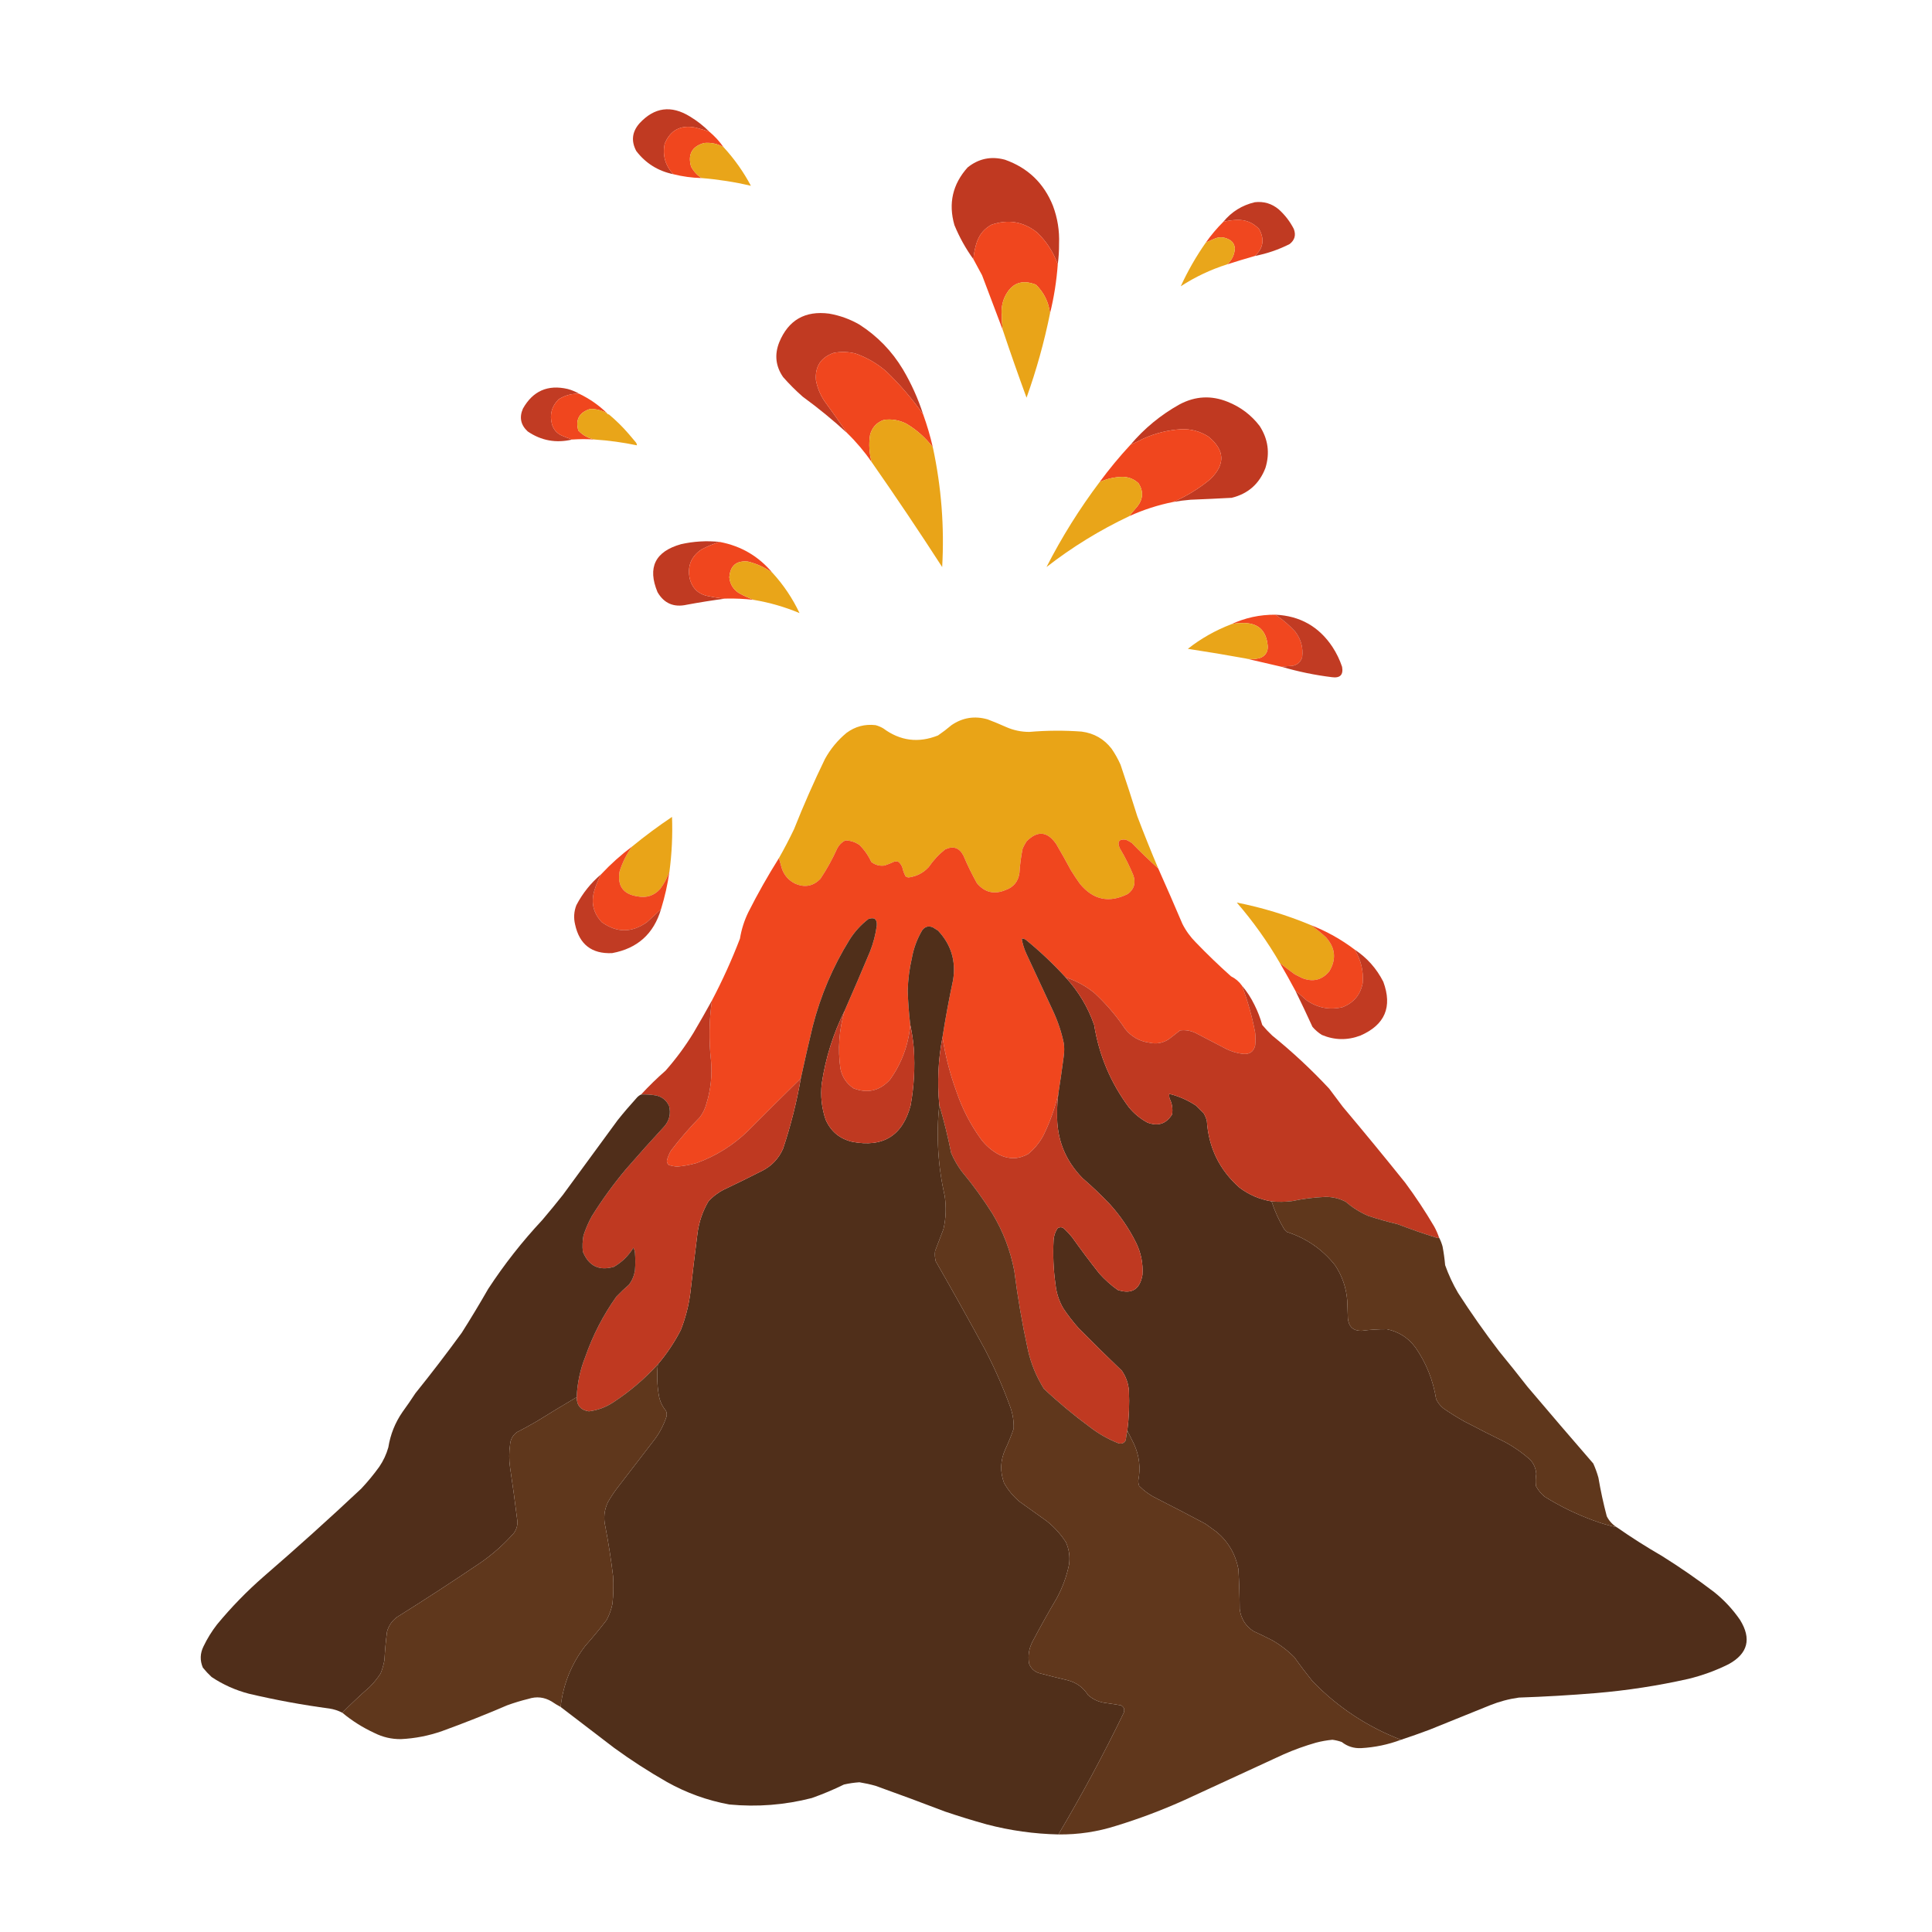 <?xml version="1.0" encoding="UTF-8"?>
<!DOCTYPE svg PUBLIC "-//W3C//DTD SVG 1.1//EN" "http://www.w3.org/Graphics/SVG/1.1/DTD/svg11.dtd">
<svg xmlns="http://www.w3.org/2000/svg" version="1.1" width="3000px" height="3000px" style="shape-rendering:geometricPrecision; text-rendering:geometricPrecision; image-rendering:optimizeQuality; fill-rule:evenodd; clip-rule:evenodd" xmlns:xlink="http://www.w3.org/1999/xlink">
<g><path style="opacity:0.99" fill="#c03921" d="M 1101.5,204.5 C 1094.28,202.041 1086.95,199.874 1079.5,198C 1056.57,193.656 1040.73,202.156 1032,223.5C 1028.59,241.522 1033.09,257.188 1045.5,270.5C 1021.75,265.547 1002.59,253.547 988,234.5C 979.761,219.024 981.428,204.69 993,191.5C 1016.1,166.459 1042.27,162.959 1071.5,181C 1082.48,187.647 1092.48,195.48 1101.5,204.5 Z"/></g>
<g><path style="opacity:0.993" fill="#f0461e" d="M 1101.5,204.5 C 1109.91,211.575 1117.24,219.575 1123.5,228.5C 1114.22,223.209 1104.22,221.043 1093.5,222C 1074.61,227.268 1067.78,239.435 1073,258.5C 1076.98,265.974 1082.48,271.974 1089.5,276.5C 1074.57,276.134 1059.9,274.134 1045.5,270.5C 1033.09,257.188 1028.59,241.522 1032,223.5C 1040.73,202.156 1056.57,193.656 1079.5,198C 1086.95,199.874 1094.28,202.041 1101.5,204.5 Z"/></g>
<g><path style="opacity:0.985" fill="#e9a417" d="M 1123.5,228.5 C 1140.3,246.775 1154.47,266.775 1166,288.5C 1140.83,282.611 1115.33,278.611 1089.5,276.5C 1082.48,271.974 1076.98,265.974 1073,258.5C 1067.78,239.435 1074.61,227.268 1093.5,222C 1104.22,221.043 1114.22,223.209 1123.5,228.5 Z"/></g>
<g><path style="opacity:0.994" fill="#c03921" d="M 1642.5,410.5 C 1635.66,391.502 1625,375.002 1610.5,361C 1589.07,344.062 1565.4,340.062 1539.5,349C 1528.61,354.936 1521.11,363.769 1517,375.5C 1514.05,384.284 1512.22,393.284 1511.5,402.5C 1499.64,386.122 1489.8,368.456 1482,349.5C 1472.37,315.838 1479.21,286.005 1502.5,260C 1519.69,246.205 1539.02,242.205 1560.5,248C 1596.06,260.563 1620.9,284.396 1635,319.5C 1642.12,338.517 1645.29,358.184 1644.5,378.5C 1644.57,389.367 1643.91,400.034 1642.5,410.5 Z"/></g>
<g><path style="opacity:0.989" fill="#c03921" d="M 1948.5,397.5 C 1961.75,385.381 1963.92,371.381 1955,355.5C 1945.57,345.572 1933.9,340.905 1920,341.5C 1913.04,341.807 1906.21,342.807 1899.5,344.5C 1912.35,328.826 1928.69,318.659 1948.5,314C 1962.42,312.42 1974.76,316.087 1985.5,325C 1995.25,333.74 2003.08,343.907 2009,355.5C 2012.63,364.993 2010.46,372.826 2002.5,379C 1985.39,387.649 1967.39,393.816 1948.5,397.5 Z"/></g>
<g><path style="opacity:0.991" fill="#f0461e" d="M 1948.5,397.5 C 1934.12,401.625 1919.79,405.959 1905.5,410.5C 1912.83,404.007 1916.83,395.84 1917.5,386C 1916.95,378.771 1913.28,373.771 1906.5,371C 1900.3,368.132 1893.96,367.799 1887.5,370C 1882.4,372.083 1877.4,374.25 1872.5,376.5C 1880.56,365.052 1889.56,354.385 1899.5,344.5C 1906.21,342.807 1913.04,341.807 1920,341.5C 1933.9,340.905 1945.57,345.572 1955,355.5C 1963.92,371.381 1961.75,385.381 1948.5,397.5 Z"/></g>
<g><path style="opacity:0.995" fill="#f0461e" d="M 1642.5,410.5 C 1640.63,436.295 1636.63,461.628 1630.5,486.5C 1628.35,469.025 1621.01,454.192 1608.5,442C 1586.35,433.319 1570.18,439.819 1560,461.5C 1556.14,470.273 1554.64,479.44 1555.5,489C 1555.4,497.246 1556.07,505.412 1557.5,513.5C 1546.79,484.893 1535.96,456.227 1525,427.5C 1520.48,419.113 1515.98,410.779 1511.5,402.5C 1512.22,393.284 1514.05,384.284 1517,375.5C 1521.11,363.769 1528.61,354.936 1539.5,349C 1565.4,340.062 1589.07,344.062 1610.5,361C 1625,375.002 1635.66,391.502 1642.5,410.5 Z"/></g>
<g><path style="opacity:0.979" fill="#e9a417" d="M 1905.5,410.5 C 1879.91,418.63 1855.91,429.964 1833.5,444.5C 1844.45,420.6 1857.45,397.933 1872.5,376.5C 1877.4,374.25 1882.4,372.083 1887.5,370C 1893.96,367.799 1900.3,368.132 1906.5,371C 1913.28,373.771 1916.95,378.771 1917.5,386C 1916.83,395.84 1912.83,404.007 1905.5,410.5 Z"/></g>
<g><path style="opacity:0.989" fill="#e9a417" d="M 1630.5,486.5 C 1621.49,531.042 1609.32,574.709 1594,617.5C 1581.34,583.02 1569.17,548.353 1557.5,513.5C 1556.07,505.412 1555.4,497.246 1555.5,489C 1554.64,479.44 1556.14,470.273 1560,461.5C 1570.18,439.819 1586.35,433.319 1608.5,442C 1621.01,454.192 1628.35,469.025 1630.5,486.5 Z"/></g>
<g><path style="opacity:0.035" fill="#feaa00" d="M 1833.5,444.5 C 1832.83,445.167 1832.83,445.167 1833.5,444.5 Z"/></g>
<g><path style="opacity:0.992" fill="#c03921" d="M 1433.5,643.5 C 1416.77,619.636 1397.77,597.469 1376.5,577C 1362.37,564.598 1346.37,555.264 1328.5,549C 1317.24,546.137 1305.91,545.804 1294.5,548C 1274.46,555.054 1265.29,569.221 1267,590.5C 1269.19,602.061 1273.52,612.727 1280,622.5C 1292.08,639.064 1303.91,655.731 1315.5,672.5C 1293.54,652.367 1270.54,633.533 1246.5,616C 1235.64,606.473 1225.47,596.306 1216,585.5C 1204.4,568.662 1202.4,550.662 1210,531.5C 1224.28,496.939 1250.12,482.106 1287.5,487C 1304.19,489.895 1319.85,495.561 1334.5,504C 1362.43,521.926 1384.93,545.093 1402,573.5C 1415.11,595.67 1425.61,619.003 1433.5,643.5 Z"/></g>
<g><path style="opacity:0.998" fill="#f0461e" d="M 1433.5,643.5 C 1439.48,660.109 1444.48,677.109 1448.5,694.5C 1437.19,679.687 1423.52,667.52 1407.5,658C 1396.47,652.325 1384.8,650.325 1372.5,652C 1361.17,656.001 1354,663.834 1351,675.5C 1348.85,689.654 1349.68,703.654 1353.5,717.5C 1342.37,701.352 1329.7,686.352 1315.5,672.5C 1303.91,655.731 1292.08,639.064 1280,622.5C 1273.52,612.727 1269.19,602.061 1267,590.5C 1265.29,569.221 1274.46,555.054 1294.5,548C 1305.91,545.804 1317.24,546.137 1328.5,549C 1346.37,555.264 1362.37,564.598 1376.5,577C 1397.77,597.469 1416.77,619.636 1433.5,643.5 Z"/></g>
<g><path style="opacity:0.988" fill="#c03921" d="M 899.5,611.5 C 887.911,610.976 877.244,613.809 867.5,620C 856.683,630.714 853.183,643.547 857,658.5C 859.285,666.451 864.119,672.285 871.5,676C 877.16,678.493 882.826,680.659 888.5,682.5C 863.568,688.457 840.568,684.29 819.5,670C 808.556,659.949 806.056,648.115 812,634.5C 827.478,607.015 850.644,596.848 881.5,604C 887.934,605.725 893.934,608.225 899.5,611.5 Z"/></g>
<g><path style="opacity:0.994" fill="#f0461e" d="M 899.5,611.5 C 915.496,619.17 929.829,629.17 942.5,641.5C 934.364,637.133 925.698,634.966 916.5,635C 899.432,640.312 893.265,651.478 898,668.5C 905.048,675.938 913.548,680.605 923.5,682.5C 911.809,681.714 900.142,681.714 888.5,682.5C 882.826,680.659 877.16,678.493 871.5,676C 864.119,672.285 859.285,666.451 857,658.5C 853.183,643.547 856.683,630.714 867.5,620C 877.244,613.809 887.911,610.976 899.5,611.5 Z"/></g>
<g><path style="opacity:0.993" fill="#c03921" d="M 1821.5,779.5 C 1842.54,770.479 1861.87,758.645 1879.5,744C 1903.04,720.866 1902.04,698.866 1876.5,678C 1863.57,669.726 1849.41,665.893 1834,666.5C 1813.63,667.8 1794.13,672.634 1775.5,681C 1768.93,684.451 1762.27,687.618 1755.5,690.5C 1777.1,665.057 1802.44,644.224 1831.5,628C 1855.94,614.948 1880.94,613.615 1906.5,624C 1926.48,631.989 1942.98,644.489 1956,661.5C 1969.09,681.729 1972.09,703.396 1965,726.5C 1955.6,751.24 1938.1,766.74 1912.5,773C 1891.18,774.146 1869.85,775.146 1848.5,776C 1839.43,776.758 1830.43,777.925 1821.5,779.5 Z"/></g>
<g><path style="opacity:0.985" fill="#e9a417" d="M 942.5,641.5 C 942.973,642.906 943.973,643.573 945.5,643.5C 956.462,652.628 966.629,662.628 976,673.5C 979.667,677.833 983.333,682.167 987,686.5C 988.289,688.055 988.956,689.721 989,691.5C 967.413,686.989 945.579,683.989 923.5,682.5C 913.548,680.605 905.048,675.938 898,668.5C 893.265,651.478 899.432,640.312 916.5,635C 925.698,634.966 934.364,637.133 942.5,641.5 Z"/></g>
<g><path style="opacity:0.075" fill="#f14a1c" d="M 942.5,641.5 C 944.027,641.427 945.027,642.094 945.5,643.5C 943.973,643.573 942.973,642.906 942.5,641.5 Z"/></g>
<g><path style="opacity:0.989" fill="#e9a417" d="M 1448.5,694.5 C 1461.72,755.907 1466.56,817.907 1463,880.5C 1427.45,825.467 1390.95,771.134 1353.5,717.5C 1349.68,703.654 1348.85,689.654 1351,675.5C 1354,663.834 1361.17,656.001 1372.5,652C 1384.8,650.325 1396.47,652.325 1407.5,658C 1423.52,667.52 1437.19,679.687 1448.5,694.5 Z"/></g>
<g><path style="opacity:0.997" fill="#f0461e" d="M 1821.5,779.5 C 1797.97,784.233 1775.3,791.567 1753.5,801.5C 1757.43,796.393 1761.6,791.393 1766,786.5C 1775.08,774.877 1775.75,762.877 1768,750.5C 1760.47,743.432 1751.47,740.099 1741,740.5C 1729.31,741.047 1718.15,743.714 1707.5,748.5C 1722.4,728.267 1738.4,708.934 1755.5,690.5C 1762.27,687.618 1768.93,684.451 1775.5,681C 1794.13,672.634 1813.63,667.8 1834,666.5C 1849.41,665.893 1863.57,669.726 1876.5,678C 1902.04,698.866 1903.04,720.866 1879.5,744C 1861.87,758.645 1842.54,770.479 1821.5,779.5 Z"/></g>
<g><path style="opacity:0.985" fill="#e9a417" d="M 1753.5,801.5 C 1707.68,823.183 1664.85,849.516 1625,880.5C 1648.68,834.136 1676.18,790.136 1707.5,748.5C 1718.15,743.714 1729.31,741.047 1741,740.5C 1751.47,740.099 1760.47,743.432 1768,750.5C 1775.75,762.877 1775.08,774.877 1766,786.5C 1761.6,791.393 1757.43,796.393 1753.5,801.5 Z"/></g>
<g><path style="opacity:0.989" fill="#c03921" d="M 1117.5,841.5 C 1107.92,844.445 1098.59,848.279 1089.5,853C 1073.2,863.89 1067.03,879.056 1071,898.5C 1075.09,914.248 1085.25,923.414 1101.5,926C 1109.76,927.775 1118.09,928.941 1126.5,929.5C 1106.56,932.1 1086.56,935.267 1066.5,939C 1046.33,943.518 1031.17,937.018 1021,919.5C 1005.07,881.184 1017.24,856.35 1057.5,845C 1077.3,840.564 1097.3,839.397 1117.5,841.5 Z"/></g>
<g><path style="opacity:0.993" fill="#f0461e" d="M 1117.5,841.5 C 1150.65,847.734 1177.98,863.734 1199.5,889.5C 1188.03,881.271 1175.37,875.437 1161.5,872C 1143.52,870.132 1133.86,878.299 1132.5,896.5C 1133.54,907.077 1138.54,915.243 1147.5,921C 1154.99,925.08 1162.65,928.58 1170.5,931.5C 1155.9,929.781 1141.23,929.115 1126.5,929.5C 1118.09,928.941 1109.76,927.775 1101.5,926C 1085.25,923.414 1075.09,914.248 1071,898.5C 1067.03,879.056 1073.2,863.89 1089.5,853C 1098.59,848.279 1107.92,844.445 1117.5,841.5 Z"/></g>
<g><path style="opacity:0.987" fill="#e9a417" d="M 1199.5,889.5 C 1216.59,908.145 1230.59,928.978 1241.5,952C 1218.73,942.468 1195.06,935.635 1170.5,931.5C 1162.65,928.58 1154.99,925.08 1147.5,921C 1138.54,915.243 1133.54,907.077 1132.5,896.5C 1133.86,878.299 1143.52,870.132 1161.5,872C 1175.37,875.437 1188.03,881.271 1199.5,889.5 Z"/></g>
<g><path style="opacity:0.992" fill="#f0461e" d="M 1980.5,954.5 C 1991.62,961.844 2001.78,970.511 2011,980.5C 2020.16,992.307 2023.82,1005.64 2022,1020.5C 2019.64,1028.11 2014.47,1032.61 2006.5,1034C 2000.98,1034.17 1995.65,1034.67 1990.5,1035.5C 1971.72,1031.15 1953.05,1026.81 1934.5,1022.5C 1942.64,1024.24 1950.64,1023.74 1958.5,1021C 1965.72,1017.24 1969.05,1011.24 1968.5,1003C 1966.37,978.334 1952.87,966.501 1928,967.5C 1922.35,967.361 1916.85,968.027 1911.5,969.5C 1933.25,959.315 1956.25,954.315 1980.5,954.5 Z"/></g>
<g><path style="opacity:0.987" fill="#c03921" d="M 1980.5,954.5 C 2018.54,956.264 2048.04,972.931 2069,1004.5C 2075.34,1014.17 2080.34,1024.5 2084,1035.5C 2086.17,1048 2080.83,1053.33 2068,1051.5C 2041.71,1048.28 2015.88,1042.94 1990.5,1035.5C 1995.65,1034.67 2000.98,1034.17 2006.5,1034C 2014.47,1032.61 2019.64,1028.11 2022,1020.5C 2023.82,1005.64 2020.16,992.307 2011,980.5C 2001.78,970.511 1991.62,961.844 1980.5,954.5 Z"/></g>
<g><path style="opacity:0.986" fill="#e9a417" d="M 1934.5,1022.5 C 1904.57,1017.07 1874.57,1012.07 1844.5,1007.5C 1864.82,991.502 1887.15,978.835 1911.5,969.5C 1916.85,968.027 1922.35,967.361 1928,967.5C 1952.87,966.501 1966.37,978.334 1968.5,1003C 1969.05,1011.24 1965.72,1017.24 1958.5,1021C 1950.64,1023.74 1942.64,1024.24 1934.5,1022.5 Z"/></g>
<g><path style="opacity:0.997" fill="#e9a417" d="M 1798.5,1348.5 C 1784.35,1335.85 1770.68,1322.68 1757.5,1309C 1754.66,1307.08 1751.66,1305.41 1748.5,1304C 1737.48,1302.44 1734.31,1306.94 1739,1317.5C 1747.05,1330.94 1754.05,1344.94 1760,1359.5C 1763.88,1371.18 1761.04,1380.68 1751.5,1388C 1722.54,1402.72 1697.71,1397.55 1677,1372.5C 1672.09,1365.67 1667.42,1358.67 1663,1351.5C 1655.59,1337.67 1647.92,1324 1640,1310.5C 1626.27,1290.73 1610.94,1289.39 1594,1306.5C 1591.75,1310.01 1589.75,1313.67 1588,1317.5C 1585.41,1330.03 1583.74,1342.7 1583,1355.5C 1581.16,1368.69 1574,1377.52 1561.5,1382C 1543.99,1389.38 1529.16,1385.88 1517,1371.5C 1509.22,1357.6 1502.22,1343.26 1496,1328.5C 1489.63,1316.27 1480.13,1313.11 1467.5,1319C 1457.64,1326.86 1449.14,1336.03 1442,1346.5C 1433.62,1355.52 1423.29,1360.86 1411,1362.5C 1409.1,1362.39 1407.44,1361.72 1406,1360.5C 1403.74,1356.05 1402.07,1351.38 1401,1346.5C 1399.75,1343.42 1397.92,1340.75 1395.5,1338.5C 1393.23,1337.46 1390.9,1337.29 1388.5,1338C 1383.61,1340.28 1378.61,1342.28 1373.5,1344C 1365.93,1345.03 1359.1,1343.2 1353,1338.5C 1348.43,1328.53 1342.27,1319.7 1334.5,1312C 1327.83,1307.44 1320.5,1305.11 1312.5,1305C 1307,1307.83 1302.83,1312 1300,1317.5C 1292.6,1333.97 1283.94,1349.64 1274,1364.5C 1262.73,1376.19 1249.56,1378.69 1234.5,1372C 1224.46,1366.96 1217.62,1359.13 1214,1348.5C 1212.47,1343.04 1210.97,1337.71 1209.5,1332.5C 1217.82,1317.87 1225.65,1302.87 1233,1287.5C 1247.64,1250.59 1263.64,1214.25 1281,1178.5C 1289.58,1162.91 1300.75,1149.41 1314.5,1138C 1327.9,1128.09 1342.9,1124.09 1359.5,1126C 1363.73,1127.11 1367.73,1128.78 1371.5,1131C 1397.74,1150.47 1426.08,1154.14 1456.5,1142C 1463.78,1137.05 1470.78,1131.72 1477.5,1126C 1494.67,1114.27 1513.34,1111.27 1533.5,1117C 1543.28,1120.72 1552.95,1124.72 1562.5,1129C 1573.99,1134.04 1585.99,1136.54 1598.5,1136.5C 1625.46,1134.17 1652.46,1134 1679.5,1136C 1698.72,1138.52 1714.22,1147.35 1726,1162.5C 1731.43,1170.35 1736.09,1178.68 1740,1187.5C 1748.98,1214.07 1757.64,1240.74 1766,1267.5C 1776.35,1294.72 1787.18,1321.72 1798.5,1348.5 Z"/></g>
<g><path style="opacity:0.99" fill="#e9a417" d="M 1039.5,1353.5 C 1036.09,1363.21 1031.25,1372.21 1025,1380.5C 1015.68,1390.7 1004.18,1394.54 990.5,1392C 967.906,1388.75 958.406,1375.92 962,1353.5C 966.413,1339.34 972.913,1326.34 981.5,1314.5C 1001.39,1298.21 1022.05,1282.88 1043.5,1268.5C 1044.57,1296.94 1043.24,1325.27 1039.5,1353.5 Z"/></g>
<g><path style="opacity:0.999" fill="#f0461e" d="M 1798.5,1348.5 C 1811.22,1376.96 1823.72,1405.63 1836,1434.5C 1841.45,1445.29 1848.45,1454.95 1857,1463.5C 1874.56,1481.73 1892.73,1499.23 1911.5,1516C 1918.44,1519.45 1924.1,1524.28 1928.5,1530.5C 1937.46,1554.22 1944.29,1578.55 1949,1603.5C 1949.67,1610.17 1949.67,1616.83 1949,1623.5C 1946.61,1633.04 1940.44,1637.38 1930.5,1636.5C 1921.41,1635.53 1912.74,1633.03 1904.5,1629C 1888.5,1620.67 1872.5,1612.33 1856.5,1604C 1848.88,1600.34 1840.88,1599.01 1832.5,1600C 1826.5,1604.67 1820.5,1609.33 1814.5,1614C 1805.15,1619.84 1795.15,1621.51 1784.5,1619C 1769.07,1616.87 1756.57,1609.7 1747,1597.5C 1733.41,1577.23 1717.58,1558.73 1699.5,1542C 1686.05,1531.07 1671.05,1522.9 1654.5,1517.5C 1635.32,1496.49 1614.65,1476.99 1592.5,1459C 1590.65,1457.87 1588.65,1457.37 1586.5,1457.5C 1587.89,1465.83 1590.39,1473.83 1594,1481.5C 1607.67,1510.83 1621.33,1540.17 1635,1569.5C 1642.67,1585.85 1648.34,1602.85 1652,1620.5C 1652.67,1626.5 1652.67,1632.5 1652,1638.5C 1649.41,1658.21 1646.58,1677.88 1643.5,1697.5C 1638.27,1720.32 1630.44,1742.32 1620,1763.5C 1613.99,1774.51 1606.16,1784.01 1596.5,1792C 1581.68,1800.16 1566.68,1800.5 1551.5,1793C 1540.18,1787.02 1530.68,1778.85 1523,1768.5C 1506.67,1745.84 1494,1721.17 1485,1694.5C 1475,1667.18 1467.84,1639.18 1463.5,1610.5C 1468.16,1580.69 1473.66,1551.02 1480,1521.5C 1484.62,1492.05 1476.79,1466.55 1456.5,1445C 1453.83,1443.33 1451.17,1441.67 1448.5,1440C 1441.83,1437.22 1436.33,1438.72 1432,1444.5C 1424.11,1457.84 1418.77,1472.18 1416,1487.5C 1412.11,1504.28 1409.94,1521.28 1409.5,1538.5C 1410.05,1556.24 1411.38,1573.9 1413.5,1591.5C 1410.59,1622.74 1400.09,1651.08 1382,1676.5C 1366.18,1693.83 1347.35,1698.33 1325.5,1690C 1314.58,1682.7 1307.75,1672.53 1305,1659.5C 1300.7,1629.01 1302.86,1599.01 1311.5,1569.5C 1324.93,1538.97 1338.1,1508.3 1351,1477.5C 1356.15,1464.39 1359.65,1450.89 1361.5,1437C 1362.04,1427.2 1357.71,1423.87 1348.5,1427C 1336.72,1436.06 1326.89,1446.89 1319,1459.5C 1293.21,1501.18 1274.21,1545.84 1262,1593.5C 1255.51,1620.47 1249.34,1647.47 1243.5,1674.5C 1216.03,1701.47 1188.7,1728.63 1161.5,1756C 1138.47,1778.33 1111.81,1795 1081.5,1806C 1071.68,1808.8 1061.68,1810.64 1051.5,1811.5C 1047.04,1811.17 1042.71,1810.34 1038.5,1809C 1036.56,1807.28 1035.56,1805.11 1035.5,1802.5C 1036.82,1796.85 1038.99,1791.51 1042,1786.5C 1055.88,1768.28 1070.88,1750.95 1087,1734.5C 1091.67,1728.17 1095,1721.17 1097,1713.5C 1103.73,1691.63 1106.06,1669.3 1104,1646.5C 1100.56,1615.45 1101.06,1584.45 1105.5,1553.5C 1121.89,1522.38 1136.39,1490.38 1149,1457.5C 1151.32,1443.19 1155.66,1429.53 1162,1416.5C 1176.59,1387.63 1192.43,1359.63 1209.5,1332.5C 1210.97,1337.71 1212.47,1343.04 1214,1348.5C 1217.62,1359.13 1224.46,1366.96 1234.5,1372C 1249.56,1378.69 1262.73,1376.19 1274,1364.5C 1283.94,1349.64 1292.6,1333.97 1300,1317.5C 1302.83,1312 1307,1307.83 1312.5,1305C 1320.5,1305.11 1327.83,1307.44 1334.5,1312C 1342.27,1319.7 1348.43,1328.53 1353,1338.5C 1359.1,1343.2 1365.93,1345.03 1373.5,1344C 1378.61,1342.28 1383.61,1340.28 1388.5,1338C 1390.9,1337.29 1393.23,1337.46 1395.5,1338.5C 1397.92,1340.75 1399.75,1343.42 1401,1346.5C 1402.07,1351.38 1403.74,1356.05 1406,1360.5C 1407.44,1361.72 1409.1,1362.39 1411,1362.5C 1423.29,1360.86 1433.62,1355.52 1442,1346.5C 1449.14,1336.03 1457.64,1326.86 1467.5,1319C 1480.13,1313.11 1489.63,1316.27 1496,1328.5C 1502.22,1343.26 1509.22,1357.6 1517,1371.5C 1529.16,1385.88 1543.99,1389.38 1561.5,1382C 1574,1377.52 1581.16,1368.69 1583,1355.5C 1583.74,1342.7 1585.41,1330.03 1588,1317.5C 1589.75,1313.67 1591.75,1310.01 1594,1306.5C 1610.94,1289.39 1626.27,1290.73 1640,1310.5C 1647.92,1324 1655.59,1337.67 1663,1351.5C 1667.42,1358.67 1672.09,1365.67 1677,1372.5C 1697.71,1397.55 1722.54,1402.72 1751.5,1388C 1761.04,1380.68 1763.88,1371.18 1760,1359.5C 1754.05,1344.94 1747.05,1330.94 1739,1317.5C 1734.31,1306.94 1737.48,1302.44 1748.5,1304C 1751.66,1305.41 1754.66,1307.08 1757.5,1309C 1770.68,1322.68 1784.35,1335.85 1798.5,1348.5 Z"/></g>
<g><path style="opacity:0.995" fill="#f0461e" d="M 981.5,1314.5 C 972.913,1326.34 966.413,1339.34 962,1353.5C 958.406,1375.92 967.906,1388.75 990.5,1392C 1004.18,1394.54 1015.68,1390.7 1025,1380.5C 1031.25,1372.21 1036.09,1363.21 1039.5,1353.5C 1036.7,1373.19 1032.36,1392.52 1026.5,1411.5C 1019.38,1418.45 1012.05,1425.28 1004.5,1432C 981.1,1448.63 957.767,1448.63 934.5,1432C 921.166,1417.83 917.333,1401.33 923,1382.5C 925.637,1373.74 929.137,1365.41 933.5,1357.5C 948.257,1341.74 964.257,1327.41 981.5,1314.5 Z"/></g>
<g><path style="opacity:0.987" fill="#c03921" d="M 933.5,1357.5 C 929.137,1365.41 925.637,1373.74 923,1382.5C 917.333,1401.33 921.166,1417.83 934.5,1432C 957.767,1448.63 981.1,1448.63 1004.5,1432C 1012.05,1425.28 1019.38,1418.45 1026.5,1411.5C 1015.21,1449.96 989.877,1472.79 950.5,1480C 918.892,1481.41 899.726,1466.57 893,1435.5C 890.535,1425.28 891.202,1415.28 895,1405.5C 904.744,1386.93 917.577,1370.93 933.5,1357.5 Z"/></g>
<g><path style="opacity:0.991" fill="#e9a417" d="M 2035.5,1436.5 C 2043.72,1442.21 2051.55,1448.55 2059,1455.5C 2073.71,1471.91 2075.38,1489.58 2064,1508.5C 2052.81,1521.72 2038.98,1525.22 2022.5,1519C 2018.5,1517 2014.5,1515 2010.5,1513C 2002.65,1507.31 1994.99,1501.48 1987.5,1495.5C 1968.12,1462.08 1945.79,1430.75 1920.5,1401.5C 1959.81,1409.25 1998.14,1420.92 2035.5,1436.5 Z"/></g>
<g><path style="opacity:1" fill="#502f1a" d="M 1311.5,1569.5 C 1293.77,1605.21 1281.93,1642.88 1276,1682.5C 1273.85,1701.65 1275.85,1720.32 1282,1738.5C 1290.09,1756.92 1303.92,1768.42 1323.5,1773C 1371.42,1782.14 1401.58,1763.31 1414,1716.5C 1419.26,1687.4 1420.93,1658.07 1419,1628.5C 1417.97,1615.91 1416.14,1603.57 1413.5,1591.5C 1411.38,1573.9 1410.05,1556.24 1409.5,1538.5C 1409.94,1521.28 1412.11,1504.28 1416,1487.5C 1418.77,1472.18 1424.11,1457.84 1432,1444.5C 1436.33,1438.72 1441.83,1437.22 1448.5,1440C 1451.17,1441.67 1453.83,1443.33 1456.5,1445C 1476.79,1466.55 1484.62,1492.05 1480,1521.5C 1473.66,1551.02 1468.16,1580.69 1463.5,1610.5C 1456.84,1645.13 1455.17,1680.13 1458.5,1715.5C 1453.56,1763.34 1456.39,1810.67 1467,1857.5C 1469.51,1874.65 1468.85,1891.65 1465,1908.5C 1460.66,1919.84 1456.33,1931.18 1452,1942.5C 1451.31,1947.89 1451.64,1953.22 1453,1958.5C 1479.16,2004.15 1504.83,2050.15 1530,2096.5C 1544.94,2125.34 1557.94,2155 1569,2185.5C 1572.74,2196.22 1574.41,2207.22 1574,2218.5C 1570.22,2229.39 1565.89,2240.06 1561,2250.5C 1553.28,2267.63 1552.61,2284.96 1559,2302.5C 1565.28,2313.79 1573.45,2323.63 1583.5,2332C 1597.5,2342 1611.5,2352 1625.5,2362C 1637.12,2371.29 1646.96,2382.12 1655,2394.5C 1660.08,2405.64 1661.75,2417.3 1660,2429.5C 1656.25,2447.76 1649.91,2465.1 1641,2481.5C 1627.81,2503.88 1615.15,2526.54 1603,2549.5C 1597.56,2560.34 1595.9,2571.67 1598,2583.5C 1600.9,2590.73 1606.07,2595.56 1613.5,2598C 1628.11,2601.88 1642.77,2605.55 1657.5,2609C 1671.27,2612.44 1681.93,2620.11 1689.5,2632C 1696.62,2638.39 1704.96,2642.39 1714.5,2644C 1723.19,2645.19 1731.86,2646.52 1740.5,2648C 1745.23,2650.38 1746.73,2654.21 1745,2659.5C 1713.71,2724.09 1679.88,2787.09 1643.5,2848.5C 1605.9,2847.68 1568.9,2842.51 1532.5,2833C 1510.65,2826.94 1488.99,2820.27 1467.5,2813C 1431.65,2799.27 1395.65,2785.94 1359.5,2773C 1351.27,2770.69 1342.93,2768.86 1334.5,2767.5C 1326.41,2768.03 1318.41,2769.2 1310.5,2771C 1294.24,2778.98 1277.57,2785.98 1260.5,2792C 1218.39,2802.8 1175.73,2806.13 1132.5,2802C 1098.25,2795.71 1065.91,2784.04 1035.5,2767C 1007.15,2750.83 979.812,2733.16 953.5,2714C 925.765,2692.81 898.098,2671.65 870.5,2650.5C 874.524,2615.14 887.357,2583.47 909,2555.5C 920.478,2542.54 931.478,2529.2 942,2515.5C 946.188,2507.6 949.188,2499.27 951,2490.5C 952.536,2476.2 952.869,2461.87 952,2447.5C 948.905,2421.69 944.905,2396.03 940,2370.5C 936.864,2357.29 938.198,2344.62 944,2332.5C 947.94,2325.56 952.273,2318.9 957,2312.5C 977,2286.5 997,2260.5 1017,2234.5C 1024.84,2223.83 1030.84,2212.16 1035,2199.5C 1035.65,2196.41 1035.32,2193.41 1034,2190.5C 1028.18,2183.53 1024.52,2175.53 1023,2166.5C 1020.35,2150.57 1019.85,2134.57 1021.5,2118.5C 1035.31,2102.24 1047.14,2084.57 1057,2065.5C 1064.41,2046.8 1069.41,2027.47 1072,2007.5C 1075.45,1976.81 1079.11,1946.14 1083,1915.5C 1085.29,1897.64 1090.95,1880.97 1100,1865.5C 1107.03,1857.8 1115.2,1851.63 1124.5,1847C 1144.32,1837.59 1163.99,1827.92 1183.5,1818C 1198.45,1810.39 1209.28,1798.89 1216,1783.5C 1227.89,1747.86 1237.06,1711.53 1243.5,1674.5C 1249.34,1647.47 1255.51,1620.47 1262,1593.5C 1274.21,1545.84 1293.21,1501.18 1319,1459.5C 1326.89,1446.89 1336.72,1436.06 1348.5,1427C 1357.71,1423.87 1362.04,1427.2 1361.5,1437C 1359.65,1450.89 1356.15,1464.39 1351,1477.5C 1338.1,1508.3 1324.93,1538.97 1311.5,1569.5 Z"/></g>
<g><path style="opacity:0.995" fill="#f0461e" d="M 2035.5,1436.5 C 2060.05,1446.1 2082.72,1458.77 2103.5,1474.5C 2113.32,1490.45 2117.48,1507.78 2116,1526.5C 2112.42,1544.84 2101.92,1557.34 2084.5,1564C 2064.23,1568.68 2045.56,1565.01 2028.5,1553C 2022.89,1547.87 2017.22,1543.04 2011.5,1538.5C 2003.75,1524.01 1995.75,1509.67 1987.5,1495.5C 1994.99,1501.48 2002.65,1507.31 2010.5,1513C 2014.5,1515 2018.5,1517 2022.5,1519C 2038.98,1525.22 2052.81,1521.72 2064,1508.5C 2075.38,1489.58 2073.71,1471.91 2059,1455.5C 2051.55,1448.55 2043.72,1442.21 2035.5,1436.5 Z"/></g>
<g><path style="opacity:0.999" fill="#502e1a" d="M 1654.5,1517.5 C 1674.44,1538.97 1689.27,1563.64 1699,1591.5C 1706.63,1638.73 1724.63,1681.4 1753,1719.5C 1761.04,1729.22 1770.54,1737.05 1781.5,1743C 1798.02,1749.38 1810.85,1745.22 1820,1730.5C 1821.35,1721.74 1820.02,1713.4 1816,1705.5C 1815.5,1703.19 1815.34,1700.86 1815.5,1698.5C 1830.53,1702.18 1844.53,1708.35 1857.5,1717C 1861.33,1720.83 1865.17,1724.67 1869,1728.5C 1871.22,1732.27 1872.89,1736.27 1874,1740.5C 1876.73,1782.09 1893.56,1816.59 1924.5,1844C 1939.37,1855.26 1956.03,1862.43 1974.5,1865.5C 1979.38,1880.59 1985.88,1894.92 1994,1908.5C 1995.5,1910 1997,1911.5 1998.5,1913C 2028.57,1922.76 2053.4,1939.92 2073,1964.5C 2084.1,1981.14 2090.44,1999.48 2092,2019.5C 2092.33,2028.83 2092.67,2038.17 2093,2047.5C 2094.37,2060.21 2101.37,2066.54 2114,2066.5C 2127.13,2064.77 2140.29,2063.94 2153.5,2064C 2171.97,2067.79 2186.8,2077.29 2198,2092.5C 2214.75,2116.67 2225.41,2143.34 2230,2172.5C 2232.69,2178.2 2236.52,2183.03 2241.5,2187C 2251.83,2194.17 2262.5,2200.83 2273.5,2207C 2295.01,2218.26 2316.68,2229.26 2338.5,2240C 2351.97,2247.48 2364.47,2256.31 2376,2266.5C 2381.63,2272.76 2384.79,2280.09 2385.5,2288.5C 2384.46,2294.81 2384.29,2301.14 2385,2307.5C 2388.37,2313.87 2392.87,2319.37 2398.5,2324C 2422.48,2338.99 2447.82,2351.33 2474.5,2361C 2486.25,2365.42 2498.25,2368.92 2510.5,2371.5C 2533.15,2387.29 2556.48,2402.13 2580.5,2416C 2608.37,2433.43 2635.37,2452.1 2661.5,2472C 2677.16,2484.48 2690.66,2498.98 2702,2515.5C 2720,2544.73 2714.17,2567.56 2684.5,2584C 2664.39,2594.04 2643.39,2601.71 2621.5,2607C 2574.35,2617.59 2526.68,2624.93 2478.5,2629C 2438.56,2632.31 2398.56,2634.64 2358.5,2636C 2343.01,2638.16 2328.01,2642.16 2313.5,2648C 2282.17,2660.67 2250.83,2673.33 2219.5,2686C 2204.91,2691.47 2190.24,2696.64 2175.5,2701.5C 2122.95,2681.31 2077.12,2650.98 2038,2610.5C 2028.28,2598.45 2018.95,2586.12 2010,2573.5C 1999.67,2563.09 1988.17,2554.26 1975.5,2547C 1965.92,2542.04 1956.26,2537.38 1946.5,2533C 1934.06,2524.87 1926.89,2513.37 1925,2498.5C 1924.86,2477.81 1924.19,2457.14 1923,2436.5C 1918.55,2413.39 1907.38,2394.22 1889.5,2379C 1883.5,2374.67 1877.5,2370.33 1871.5,2366C 1846.66,2352.74 1821.66,2339.74 1796.5,2327C 1786.22,2322.05 1777.06,2315.55 1769,2307.5C 1767.94,2304.79 1767.44,2301.96 1767.5,2299C 1771.34,2279.5 1769.17,2260.67 1761,2242.5C 1757.49,2235.47 1753.99,2228.47 1750.5,2221.5C 1753.12,2200.91 1753.95,2180.24 1753,2159.5C 1752.11,2148.16 1748.44,2137.83 1742,2128.5C 1719.36,2106.86 1697.03,2084.86 1675,2062.5C 1666.27,2052.71 1658.27,2042.38 1651,2031.5C 1644.4,2020.02 1640.4,2007.69 1639,1994.5C 1635.76,1971.6 1634.76,1948.6 1636,1925.5C 1636.47,1918.95 1638.47,1912.95 1642,1907.5C 1645.55,1904.92 1649.05,1905.08 1652.5,1908C 1657.03,1912.2 1661.2,1916.7 1665,1921.5C 1678.51,1940.52 1692.51,1959.19 1707,1977.5C 1715.58,1987.08 1725.08,1995.58 1735.5,2003C 1757.27,2010.19 1770.11,2002.35 1774,1979.5C 1775.12,1961.97 1771.78,1945.3 1764,1929.5C 1753.07,1907.58 1739.4,1887.58 1723,1869.5C 1709.61,1855.44 1695.61,1842.1 1681,1829.5C 1653.61,1801.53 1640.45,1767.86 1641.5,1728.5C 1641.41,1718.11 1642.08,1707.77 1643.5,1697.5C 1646.58,1677.88 1649.41,1658.21 1652,1638.5C 1652.67,1632.5 1652.67,1626.5 1652,1620.5C 1648.34,1602.85 1642.67,1585.85 1635,1569.5C 1621.33,1540.17 1607.67,1510.83 1594,1481.5C 1590.39,1473.83 1587.89,1465.83 1586.5,1457.5C 1588.65,1457.37 1590.65,1457.87 1592.5,1459C 1614.65,1476.99 1635.32,1496.49 1654.5,1517.5 Z"/></g>
<g><path style="opacity:0.991" fill="#c03921" d="M 2103.5,1474.5 C 2122.7,1487.2 2137.53,1503.87 2148,1524.5C 2162.39,1563.54 2150.56,1591.37 2112.5,1608C 2092.31,1615.65 2072.31,1615.31 2052.5,1607C 2047.08,1603.58 2042.24,1599.41 2038,1594.5C 2029.43,1575.69 2020.59,1557.02 2011.5,1538.5C 2017.22,1543.04 2022.89,1547.87 2028.5,1553C 2045.56,1565.01 2064.23,1568.68 2084.5,1564C 2101.92,1557.34 2112.42,1544.84 2116,1526.5C 2117.48,1507.78 2113.32,1490.45 2103.5,1474.5 Z"/></g>
<g><path style="opacity:0.999" fill="#bf3921" d="M 1654.5,1517.5 C 1671.05,1522.9 1686.05,1531.07 1699.5,1542C 1717.58,1558.73 1733.41,1577.23 1747,1597.5C 1756.57,1609.7 1769.07,1616.87 1784.5,1619C 1795.15,1621.51 1805.15,1619.84 1814.5,1614C 1820.5,1609.33 1826.5,1604.67 1832.5,1600C 1840.88,1599.01 1848.88,1600.34 1856.5,1604C 1872.5,1612.33 1888.5,1620.67 1904.5,1629C 1912.74,1633.03 1921.41,1635.53 1930.5,1636.5C 1940.44,1637.38 1946.61,1633.04 1949,1623.5C 1949.67,1616.83 1949.67,1610.17 1949,1603.5C 1944.29,1578.55 1937.46,1554.22 1928.5,1530.5C 1936.22,1539.58 1942.72,1549.58 1948,1560.5C 1952.97,1570.41 1956.97,1580.74 1960,1591.5C 1964.8,1597.3 1969.97,1602.8 1975.5,1608C 2006.86,1633.35 2036.36,1660.85 2064,1690.5C 2071,1699.83 2078,1709.17 2085,1718.5C 2117.81,1757.47 2150.14,1796.8 2182,1836.5C 2198.18,1858.35 2213.18,1881.02 2227,1904.5C 2229.99,1909.98 2232.49,1915.65 2234.5,1921.5C 2234.08,1922.12 2233.42,1922.46 2232.5,1922.5C 2211.59,1916.03 2190.92,1908.86 2170.5,1901C 2154.98,1897.29 2139.64,1892.95 2124.5,1888C 2111.69,1882.43 2100.02,1875.1 2089.5,1866C 2079.8,1861.03 2069.47,1858.53 2058.5,1858.5C 2040.98,1859.24 2023.65,1861.41 2006.5,1865C 1995.83,1866.37 1985.16,1866.54 1974.5,1865.5C 1956.03,1862.43 1939.37,1855.26 1924.5,1844C 1893.56,1816.59 1876.73,1782.09 1874,1740.5C 1872.89,1736.27 1871.22,1732.27 1869,1728.5C 1865.17,1724.67 1861.33,1720.83 1857.5,1717C 1844.53,1708.35 1830.53,1702.18 1815.5,1698.5C 1815.34,1700.86 1815.5,1703.19 1816,1705.5C 1820.02,1713.4 1821.35,1721.74 1820,1730.5C 1810.85,1745.22 1798.02,1749.38 1781.5,1743C 1770.54,1737.05 1761.04,1729.22 1753,1719.5C 1724.63,1681.4 1706.63,1638.73 1699,1591.5C 1689.27,1563.64 1674.44,1538.97 1654.5,1517.5 Z"/></g>
<g><path style="opacity:0.999" fill="#bf3921" d="M 1105.5,1553.5 C 1101.06,1584.45 1100.56,1615.45 1104,1646.5C 1106.06,1669.3 1103.73,1691.63 1097,1713.5C 1095,1721.17 1091.67,1728.17 1087,1734.5C 1070.88,1750.95 1055.88,1768.28 1042,1786.5C 1038.99,1791.51 1036.82,1796.85 1035.5,1802.5C 1035.56,1805.11 1036.56,1807.28 1038.5,1809C 1042.71,1810.34 1047.04,1811.17 1051.5,1811.5C 1061.68,1810.64 1071.68,1808.8 1081.5,1806C 1111.81,1795 1138.47,1778.33 1161.5,1756C 1188.7,1728.63 1216.03,1701.47 1243.5,1674.5C 1237.06,1711.53 1227.89,1747.86 1216,1783.5C 1209.28,1798.89 1198.45,1810.39 1183.5,1818C 1163.99,1827.92 1144.32,1837.59 1124.5,1847C 1115.2,1851.63 1107.03,1857.8 1100,1865.5C 1090.95,1880.97 1085.29,1897.64 1083,1915.5C 1079.11,1946.14 1075.45,1976.81 1072,2007.5C 1069.41,2027.47 1064.41,2046.8 1057,2065.5C 1047.14,2084.57 1035.31,2102.24 1021.5,2118.5C 1000.69,2141.39 977.36,2161.22 951.5,2178C 940.178,2185.33 927.845,2189.83 914.5,2191.5C 901.82,2189.81 895.487,2182.48 895.5,2169.5C 896.354,2147.75 900.854,2126.75 909,2106.5C 920.665,2073.1 936.665,2042.1 957,2013.5C 963.364,2006.8 970.031,2000.47 977,1994.5C 981.748,1987.93 984.748,1980.6 986,1972.5C 986.667,1963.5 986.667,1954.5 986,1945.5C 985.73,1942.64 984.896,1939.97 983.5,1937.5C 975.976,1949.86 965.976,1959.69 953.5,1967C 930.39,1973.86 914.224,1966.03 905,1943.5C 904.169,1935.11 904.503,1926.78 906,1918.5C 909.36,1908.09 913.694,1898.09 919,1888.5C 934.954,1862.93 952.62,1838.59 972,1815.5C 991.629,1792.87 1011.63,1770.54 1032,1748.5C 1039.54,1739.32 1041.88,1728.99 1039,1717.5C 1034.97,1708.56 1028.14,1703.06 1018.5,1701C 1010.89,1699.69 1003.23,1699.19 995.5,1699.5C 1007.44,1686.57 1020.1,1674.23 1033.5,1662.5C 1049.74,1644.1 1064.24,1624.43 1077,1603.5C 1086.78,1586.93 1096.28,1570.27 1105.5,1553.5 Z"/></g>
<g><path style="opacity:1" fill="#bf3921" d="M 1311.5,1569.5 C 1302.86,1599.01 1300.7,1629.01 1305,1659.5C 1307.75,1672.53 1314.58,1682.7 1325.5,1690C 1347.35,1698.33 1366.18,1693.83 1382,1676.5C 1400.09,1651.08 1410.59,1622.74 1413.5,1591.5C 1416.14,1603.57 1417.97,1615.91 1419,1628.5C 1420.93,1658.07 1419.26,1687.4 1414,1716.5C 1401.58,1763.31 1371.42,1782.14 1323.5,1773C 1303.92,1768.42 1290.09,1756.92 1282,1738.5C 1275.85,1720.32 1273.85,1701.65 1276,1682.5C 1281.93,1642.88 1293.77,1605.21 1311.5,1569.5 Z"/></g>
<g><path style="opacity:1" fill="#bf3921" d="M 1463.5,1610.5 C 1467.84,1639.18 1475,1667.18 1485,1694.5C 1494,1721.17 1506.67,1745.84 1523,1768.5C 1530.68,1778.85 1540.18,1787.02 1551.5,1793C 1566.68,1800.5 1581.68,1800.16 1596.5,1792C 1606.16,1784.01 1613.99,1774.51 1620,1763.5C 1630.44,1742.32 1638.27,1720.32 1643.5,1697.5C 1642.08,1707.77 1641.41,1718.11 1641.5,1728.5C 1640.45,1767.86 1653.61,1801.53 1681,1829.5C 1695.61,1842.1 1709.61,1855.44 1723,1869.5C 1739.4,1887.58 1753.07,1907.58 1764,1929.5C 1771.78,1945.3 1775.12,1961.97 1774,1979.5C 1770.11,2002.35 1757.27,2010.19 1735.5,2003C 1725.08,1995.58 1715.58,1987.08 1707,1977.5C 1692.51,1959.19 1678.51,1940.52 1665,1921.5C 1661.2,1916.7 1657.03,1912.2 1652.5,1908C 1649.05,1905.08 1645.55,1904.92 1642,1907.5C 1638.47,1912.95 1636.47,1918.95 1636,1925.5C 1634.76,1948.6 1635.76,1971.6 1639,1994.5C 1640.4,2007.69 1644.4,2020.02 1651,2031.5C 1658.27,2042.38 1666.27,2052.71 1675,2062.5C 1697.03,2084.86 1719.36,2106.86 1742,2128.5C 1748.44,2137.83 1752.11,2148.16 1753,2159.5C 1753.95,2180.24 1753.12,2200.91 1750.5,2221.5C 1749.43,2226.32 1748.6,2231.32 1748,2236.5C 1745.46,2241.07 1741.63,2242.57 1736.5,2241C 1720.6,2234.72 1705.93,2226.39 1692.5,2216C 1667.5,2197.67 1643.67,2177.84 1621,2156.5C 1609.17,2137.68 1600.83,2117.35 1596,2095.5C 1587.21,2055.15 1580.21,2014.49 1575,1973.5C 1568.97,1941.75 1557.64,1912.08 1541,1884.5C 1526.47,1861.44 1510.47,1839.44 1493,1818.5C 1486.66,1809.82 1481.32,1800.48 1477,1790.5C 1471.9,1765.11 1465.74,1740.11 1458.5,1715.5C 1455.17,1680.13 1456.84,1645.13 1463.5,1610.5 Z"/></g>
<g><path style="opacity:0.998" fill="#502e1a" d="M 995.5,1699.5 C 1003.23,1699.19 1010.89,1699.69 1018.5,1701C 1028.14,1703.06 1034.97,1708.56 1039,1717.5C 1041.88,1728.99 1039.54,1739.32 1032,1748.5C 1011.63,1770.54 991.629,1792.87 972,1815.5C 952.62,1838.59 934.954,1862.93 919,1888.5C 913.694,1898.09 909.36,1908.09 906,1918.5C 904.503,1926.78 904.169,1935.11 905,1943.5C 914.224,1966.03 930.39,1973.86 953.5,1967C 965.976,1959.69 975.976,1949.86 983.5,1937.5C 984.896,1939.97 985.73,1942.64 986,1945.5C 986.667,1954.5 986.667,1963.5 986,1972.5C 984.748,1980.6 981.748,1987.93 977,1994.5C 970.031,2000.47 963.364,2006.8 957,2013.5C 936.665,2042.1 920.665,2073.1 909,2106.5C 900.854,2126.75 896.354,2147.75 895.5,2169.5C 874.723,2181.73 854.056,2194.23 833.5,2207C 823.295,2212.94 812.962,2218.6 802.5,2224C 795.991,2228.85 792.491,2235.35 792,2243.5C 790.305,2255.15 790.305,2266.82 792,2278.5C 796.214,2306.62 800.047,2334.78 803.5,2363C 803.563,2369.39 801.73,2375.22 798,2380.5C 782.334,2398.17 764.834,2413.67 745.5,2427C 703.012,2455.75 660.012,2483.75 616.5,2511C 608.718,2516.74 603.551,2524.24 601,2533.5C 599.098,2548.11 597.764,2562.77 597,2577.5C 595.776,2584.73 593.776,2591.73 591,2598.5C 586.091,2606.08 580.425,2613.08 574,2619.5C 559.334,2632.33 545.167,2645.67 531.5,2659.5C 525.226,2656.24 518.559,2654.08 511.5,2653C 469.448,2647.39 427.781,2639.72 386.5,2630C 365.624,2624.56 346.291,2615.89 328.5,2604C 323.633,2599.47 319.133,2594.63 315,2589.5C 310.284,2578.4 310.617,2567.4 316,2556.5C 321.811,2544.37 328.811,2533.04 337,2522.5C 359.098,2495.73 383.265,2470.9 409.5,2448C 460.896,2403.61 511.396,2358.11 561,2311.5C 571.089,2300.75 580.422,2289.42 589,2277.5C 595.279,2268.27 599.946,2258.27 603,2247.5C 606.18,2227.48 613.514,2209.14 625,2192.5C 631.913,2183.01 638.58,2173.34 645,2163.5C 669.766,2132.74 693.766,2101.4 717,2069.5C 731.169,2047.17 744.836,2024.5 758,2001.5C 782.864,1963.47 810.864,1927.81 842,1894.5C 852.906,1881.68 863.572,1868.68 874,1855.5C 902.333,1816.83 930.667,1778.17 959,1739.5C 968.292,1727.87 977.959,1716.54 988,1705.5C 990.106,1702.88 992.606,1700.88 995.5,1699.5 Z"/></g>
<g><path style="opacity:0.999" fill="#60371c" d="M 1458.5,1715.5 C 1465.74,1740.11 1471.9,1765.11 1477,1790.5C 1481.32,1800.48 1486.66,1809.82 1493,1818.5C 1510.47,1839.44 1526.47,1861.44 1541,1884.5C 1557.64,1912.08 1568.97,1941.75 1575,1973.5C 1580.21,2014.49 1587.21,2055.15 1596,2095.5C 1600.83,2117.35 1609.17,2137.68 1621,2156.5C 1643.67,2177.84 1667.5,2197.67 1692.5,2216C 1705.93,2226.39 1720.6,2234.72 1736.5,2241C 1741.63,2242.57 1745.46,2241.07 1748,2236.5C 1748.6,2231.32 1749.43,2226.32 1750.5,2221.5C 1753.99,2228.47 1757.49,2235.47 1761,2242.5C 1769.17,2260.67 1771.34,2279.5 1767.5,2299C 1767.44,2301.96 1767.94,2304.79 1769,2307.5C 1777.06,2315.55 1786.22,2322.05 1796.5,2327C 1821.66,2339.74 1846.66,2352.74 1871.5,2366C 1877.5,2370.33 1883.5,2374.67 1889.5,2379C 1907.38,2394.22 1918.55,2413.39 1923,2436.5C 1924.19,2457.14 1924.86,2477.81 1925,2498.5C 1926.89,2513.37 1934.06,2524.87 1946.5,2533C 1956.26,2537.38 1965.92,2542.04 1975.5,2547C 1988.17,2554.26 1999.67,2563.09 2010,2573.5C 2018.95,2586.12 2028.28,2598.45 2038,2610.5C 2077.12,2650.98 2122.95,2681.31 2175.5,2701.5C 2155.61,2708.97 2134.95,2713.3 2113.5,2714.5C 2102.24,2715.02 2092.24,2711.86 2083.5,2705C 2078.75,2703.31 2073.92,2702.14 2069,2701.5C 2060.42,2702.29 2051.92,2703.79 2043.5,2706C 2026.41,2710.88 2009.75,2716.88 1993.5,2724C 1942.17,2747.67 1890.83,2771.33 1839.5,2795C 1805.04,2810.56 1769.7,2823.9 1733.5,2835C 1704.22,2844.38 1674.22,2848.88 1643.5,2848.5C 1679.88,2787.09 1713.71,2724.09 1745,2659.5C 1746.73,2654.21 1745.23,2650.38 1740.5,2648C 1731.86,2646.52 1723.19,2645.19 1714.5,2644C 1704.96,2642.39 1696.62,2638.39 1689.5,2632C 1681.93,2620.11 1671.27,2612.44 1657.5,2609C 1642.77,2605.55 1628.11,2601.88 1613.5,2598C 1606.07,2595.56 1600.9,2590.73 1598,2583.5C 1595.9,2571.67 1597.56,2560.34 1603,2549.5C 1615.15,2526.54 1627.81,2503.88 1641,2481.5C 1649.91,2465.1 1656.25,2447.76 1660,2429.5C 1661.75,2417.3 1660.08,2405.64 1655,2394.5C 1646.96,2382.12 1637.12,2371.29 1625.5,2362C 1611.5,2352 1597.5,2342 1583.5,2332C 1573.45,2323.63 1565.28,2313.79 1559,2302.5C 1552.61,2284.96 1553.28,2267.63 1561,2250.5C 1565.89,2240.06 1570.22,2229.39 1574,2218.5C 1574.41,2207.22 1572.74,2196.22 1569,2185.5C 1557.94,2155 1544.94,2125.34 1530,2096.5C 1504.83,2050.15 1479.16,2004.15 1453,1958.5C 1451.64,1953.22 1451.31,1947.89 1452,1942.5C 1456.33,1931.18 1460.66,1919.84 1465,1908.5C 1468.85,1891.65 1469.51,1874.65 1467,1857.5C 1456.39,1810.67 1453.56,1763.34 1458.5,1715.5 Z"/></g>
<g><path style="opacity:0.997" fill="#5f371c" d="M 2234.5,1921.5 C 2236.8,1925.87 2238.63,1930.54 2240,1935.5C 2241.82,1945.1 2243.15,1954.76 2244,1964.5C 2249.32,1979.46 2255.98,1993.8 2264,2007.5C 2284.1,2038.71 2305.44,2069.04 2328,2098.5C 2342.91,2116.65 2357.57,2134.98 2372,2153.5C 2405.76,2193.35 2439.76,2233.02 2474,2272.5C 2477.23,2279.63 2479.9,2286.96 2482,2294.5C 2485.44,2314.7 2489.77,2334.7 2495,2354.5C 2498.64,2361.64 2503.81,2367.31 2510.5,2371.5C 2498.25,2368.92 2486.25,2365.42 2474.5,2361C 2447.82,2351.33 2422.48,2338.99 2398.5,2324C 2392.87,2319.37 2388.37,2313.87 2385,2307.5C 2384.29,2301.14 2384.46,2294.81 2385.5,2288.5C 2384.79,2280.09 2381.63,2272.76 2376,2266.5C 2364.47,2256.31 2351.97,2247.48 2338.5,2240C 2316.68,2229.26 2295.01,2218.26 2273.5,2207C 2262.5,2200.83 2251.83,2194.17 2241.5,2187C 2236.52,2183.03 2232.69,2178.2 2230,2172.5C 2225.41,2143.34 2214.75,2116.67 2198,2092.5C 2186.8,2077.29 2171.97,2067.79 2153.5,2064C 2140.29,2063.94 2127.13,2064.77 2114,2066.5C 2101.37,2066.54 2094.37,2060.21 2093,2047.5C 2092.67,2038.17 2092.33,2028.83 2092,2019.5C 2090.44,1999.48 2084.1,1981.14 2073,1964.5C 2053.4,1939.92 2028.57,1922.76 1998.5,1913C 1997,1911.5 1995.5,1910 1994,1908.5C 1985.88,1894.92 1979.38,1880.59 1974.5,1865.5C 1985.16,1866.54 1995.83,1866.37 2006.5,1865C 2023.65,1861.41 2040.98,1859.24 2058.5,1858.5C 2069.47,1858.53 2079.8,1861.03 2089.5,1866C 2100.02,1875.1 2111.69,1882.43 2124.5,1888C 2139.64,1892.95 2154.98,1897.29 2170.5,1901C 2190.92,1908.86 2211.59,1916.03 2232.5,1922.5C 2233.42,1922.46 2234.08,1922.12 2234.5,1921.5 Z"/></g>
<g><path style="opacity:0.999" fill="#5f371c" d="M 1021.5,2118.5 C 1019.85,2134.57 1020.35,2150.57 1023,2166.5C 1024.52,2175.53 1028.18,2183.53 1034,2190.5C 1035.32,2193.41 1035.65,2196.41 1035,2199.5C 1030.84,2212.16 1024.84,2223.83 1017,2234.5C 997,2260.5 977,2286.5 957,2312.5C 952.273,2318.9 947.94,2325.56 944,2332.5C 938.198,2344.62 936.864,2357.29 940,2370.5C 944.905,2396.03 948.905,2421.69 952,2447.5C 952.869,2461.87 952.536,2476.2 951,2490.5C 949.188,2499.27 946.188,2507.6 942,2515.5C 931.478,2529.2 920.478,2542.54 909,2555.5C 887.357,2583.47 874.524,2615.14 870.5,2650.5C 865.723,2647.94 861.056,2645.11 856.5,2642C 845.139,2635.24 833.139,2633.9 820.5,2638C 809.32,2640.73 798.32,2644.06 787.5,2648C 754.23,2662.31 720.563,2675.65 686.5,2688C 665.774,2695.29 644.44,2699.45 622.5,2700.5C 608.058,2700.64 594.391,2697.47 581.5,2691C 563.326,2682.61 546.659,2672.11 531.5,2659.5C 545.167,2645.67 559.334,2632.33 574,2619.5C 580.425,2613.08 586.091,2606.08 591,2598.5C 593.776,2591.73 595.776,2584.73 597,2577.5C 597.764,2562.77 599.098,2548.11 601,2533.5C 603.551,2524.24 608.718,2516.74 616.5,2511C 660.012,2483.75 703.012,2455.75 745.5,2427C 764.834,2413.67 782.334,2398.17 798,2380.5C 801.73,2375.22 803.563,2369.39 803.5,2363C 800.047,2334.78 796.214,2306.62 792,2278.5C 790.305,2266.82 790.305,2255.15 792,2243.5C 792.491,2235.35 795.991,2228.85 802.5,2224C 812.962,2218.6 823.295,2212.94 833.5,2207C 854.056,2194.23 874.723,2181.73 895.5,2169.5C 895.487,2182.48 901.82,2189.81 914.5,2191.5C 927.845,2189.83 940.178,2185.33 951.5,2178C 977.36,2161.22 1000.69,2141.39 1021.5,2118.5 Z"/></g>
</svg>
